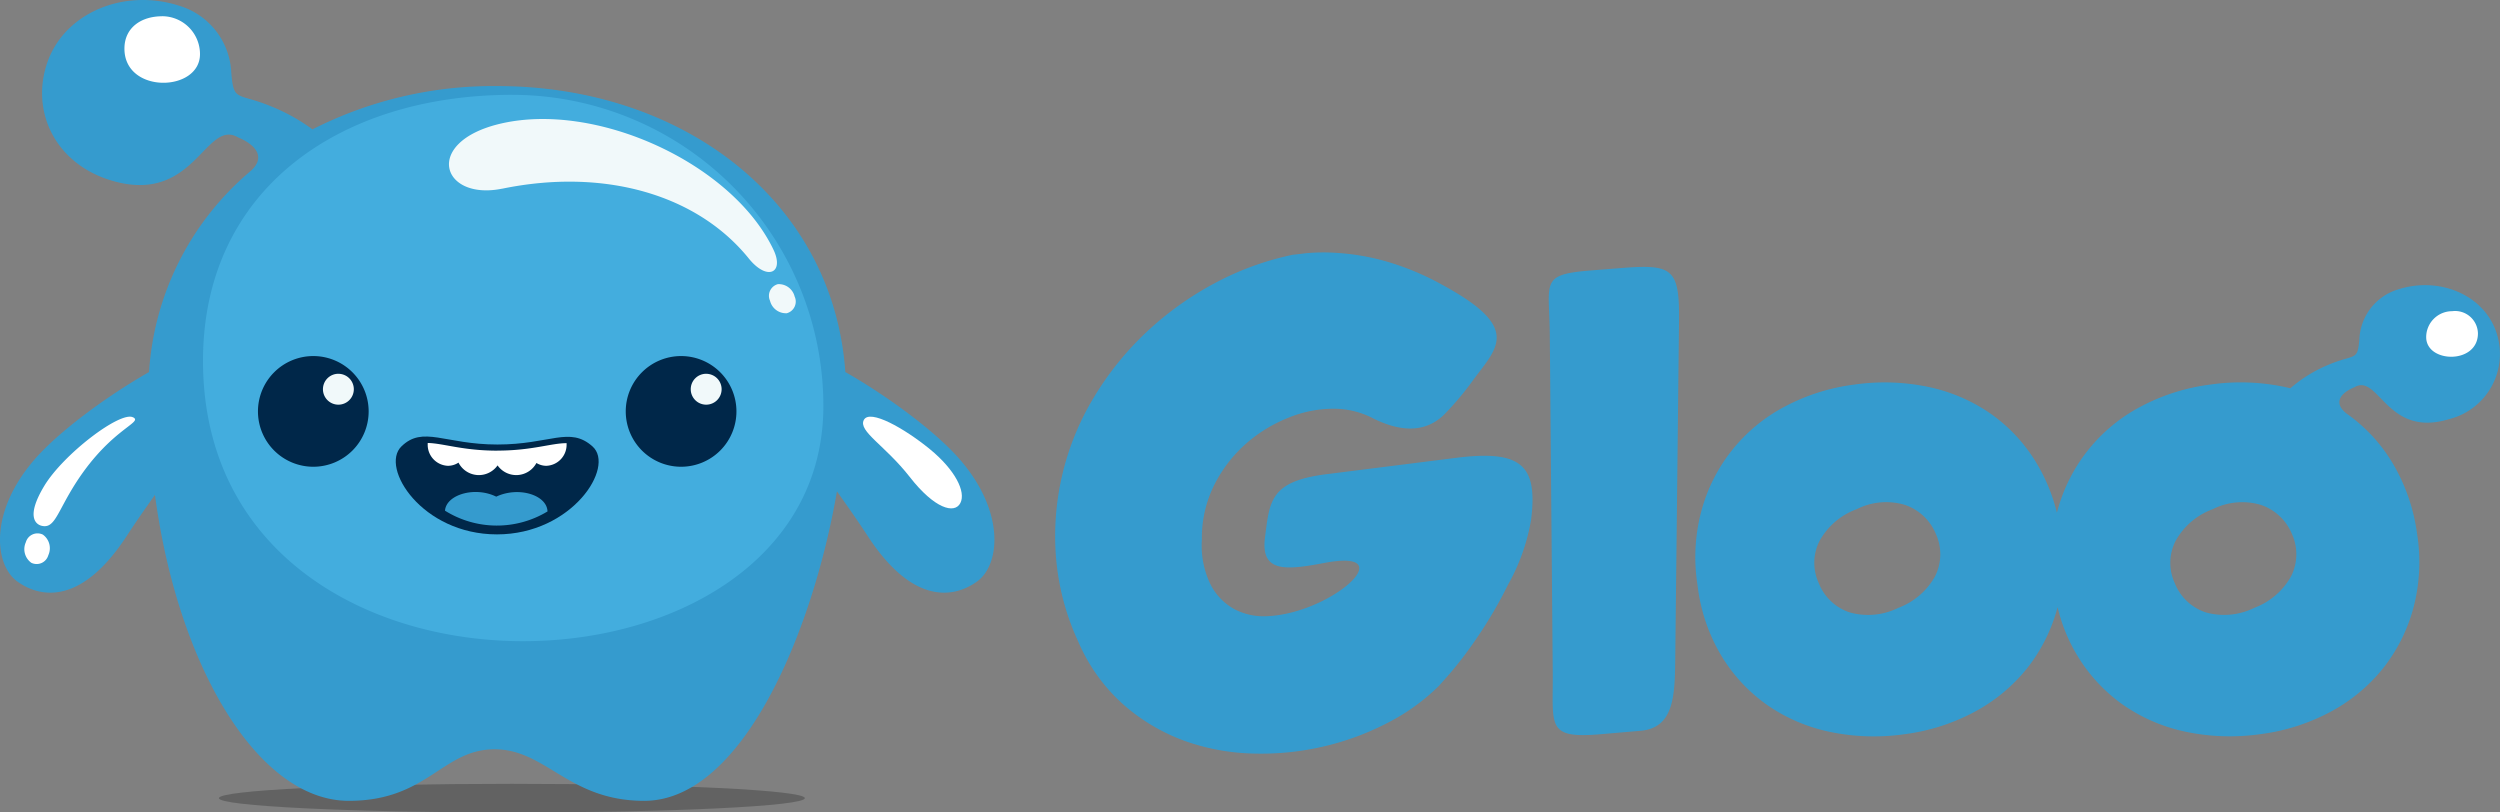 <svg xmlns="http://www.w3.org/2000/svg" xmlns:xlink="http://www.w3.org/1999/xlink" width="247.323" height="80.378" viewBox="0 0 247.323 80.378"><rect x="0" y="0" width="247.323" height="80.378" fill="#808080" stroke="none"/><defs><style>.glooLogoA{fill:none;}.glooLogoB{clip-path:url(#a);}.glooLogoC{fill:#359bce;}.glooLogoC,.glooLogoD,.glooLogoG,.glooLogoH,.glooLogoI,.glooLogoJ{fill-rule:evenodd;}.glooLogoD{fill:#fff;}.glooLogoE{opacity:0.24;}.glooLogoF{clip-path:url(#d);}.glooLogoG{fill:#030404;}.glooLogoH{fill:#43adde;}.glooLogoI{fill:#002749;}.glooLogoJ{fill:#f1f9fa;}</style><clipPath id="a"><rect class="glooLogoA" width="247.323" height="80.378"/></clipPath><clipPath id="d"><rect class="glooLogoA" width="57.966" height="2.835"/></clipPath></defs><g transform="translate(-89.425 -86.801)"><g transform="translate(89.425 86.801)"><g class="glooLogoB"><g class="glooLogoB"><g class="glooLogoB"><path class="glooLogoC" d="M467.065,186a8.5,8.5,0,0,0-3.91-.885,11.824,11.824,0,0,0-4.4.913,14.375,14.375,0,0,0-4.166,2.568,13.56,13.56,0,0,0-3.112,4.054,11.727,11.727,0,0,0-1.227,5.423,8.781,8.781,0,0,0,.885,4.481,5.771,5.771,0,0,0,2.4,2.425,6.3,6.3,0,0,0,3.225.657c6.41-.31,13.435-6.754,5.6-5.265-3.813.724-6.313.97-5.865-2.524.462-3.615.5-5.553,6.086-6.257l12.8-1.615c6.477-.816,8.115.717,7.438,6.13a19.932,19.932,0,0,1-2.283,6.422,42.979,42.979,0,0,1-3.054,5.222,39.884,39.884,0,0,1-2.654,3.511q-1.056,1.2-1.17,1.313a20.406,20.406,0,0,1-5,3.6,26.868,26.868,0,0,1-6.307,2.34,27.188,27.188,0,0,1-6.965.715,21.658,21.658,0,0,1-6.849-1.257,18.955,18.955,0,0,1-6.023-3.568,17.577,17.577,0,0,1-4.481-6.222,24.581,24.581,0,0,1-2.226-8.534,26.546,26.546,0,0,1,3.8-15.727,30.167,30.167,0,0,1,5.138-6.364,31.436,31.436,0,0,1,6.707-4.824,28.809,28.809,0,0,1,7.82-2.855c.077,0,.485-.047,1.227-.142a19.079,19.079,0,0,1,3.225-.029,23,23,0,0,1,4.738.827,26.7,26.7,0,0,1,5.708,2.4c7.745,4.231,5.259,6.159,2.913,9.35a29.233,29.233,0,0,1-2.892,3.439c-1.7,1.631-4.027,1.858-7.127.283m21.753-14.577,2.828-.225c5.124-.408,5.869-.022,5.81,5.207-.134,12.036-.233,20.892-.368,32.927-.043,3.911.013,7.343-3.448,7.639l-3.942.338c-5.419.465-4.69-.812-4.736-6.111-.108-12.329-.183-21.037-.291-33.366-.046-5.338-1.026-6,4.147-6.41m22.458,30.932a4.962,4.962,0,0,0,3.083,2.911,6.754,6.754,0,0,0,4.795-.458,6.937,6.937,0,0,0,3.625-3.11,4.834,4.834,0,0,0,.085-4.2,5.063,5.063,0,0,0-3.083-2.882,6.474,6.474,0,0,0-4.738.428,6.889,6.889,0,0,0-3.682,3.139,4.775,4.775,0,0,0-.086,4.168m35.221,0a4.96,4.96,0,0,0,3.082,2.911,6.754,6.754,0,0,0,4.8-.458A6.938,6.938,0,0,0,558,201.7a4.833,4.833,0,0,0,.086-4.2A5.06,5.06,0,0,0,555,194.623a6.476,6.476,0,0,0-4.739.428,6.891,6.891,0,0,0-3.681,3.139,4.775,4.775,0,0,0-.086,4.168m15.286-21.623a13.705,13.705,0,0,0-3.848,2.358q-.307-.077-.62-.144a21.089,21.089,0,0,0-7.279-.228,20.053,20.053,0,0,0-6.935,2.2,16.46,16.46,0,0,0-8.22,10.333l-.041.148a17.5,17.5,0,0,0-1.986-4.858,16.033,16.033,0,0,0-4.566-4.938,16.906,16.906,0,0,0-6.194-2.655,21.08,21.08,0,0,0-7.277-.228,20.052,20.052,0,0,0-6.936,2.2,16.466,16.466,0,0,0-8.219,10.333,17.7,17.7,0,0,0-.371,7.335,17.514,17.514,0,0,0,2.34,6.935,16.144,16.144,0,0,0,4.566,4.91,16.9,16.9,0,0,0,6.223,2.654,21.268,21.268,0,0,0,7.307.228,20.03,20.03,0,0,0,6.935-2.2,16.85,16.85,0,0,0,5.195-4.281,16.524,16.524,0,0,0,3.026-5.994l.026-.1a16.572,16.572,0,0,0,1.943,4.776,16.143,16.143,0,0,0,4.568,4.91,16.9,16.9,0,0,0,6.222,2.654,21.264,21.264,0,0,0,7.306.228,20.033,20.033,0,0,0,6.936-2.2,16.85,16.85,0,0,0,5.195-4.281,16.519,16.519,0,0,0,3.025-5.994,17.715,17.715,0,0,0,.371-7.336,18.447,18.447,0,0,0-2.4-6.964,16.045,16.045,0,0,0-4.565-4.936l0,0c-1.421-1.108-.53-2.076.755-2.61,2.423-1.415,3.174,5.018,9.328,3.166a6.644,6.644,0,0,0,4.69-8.689c-1.258-3.609-5.6-5.469-9.688-4.156a5.38,5.38,0,0,0-3.829,4.908c-.184,2.218-.4,1.442-2.982,2.514" transform="translate(-331.35 -144.679)"/><path class="glooLogoD" d="M888.231,188.93a2.568,2.568,0,0,0-2.568,2.567c0,2.583,5.119,2.713,5.119-.372a2.261,2.261,0,0,0-2.551-2.195" transform="translate(-645.642 -158.144)"/><g class="glooLogoE" transform="translate(21.655 77.543)"><g class="glooLogoF"><path class="glooLogoG" d="M190.246,344.04c16.007,0,28.983.635,28.983,1.418s-12.976,1.418-28.983,1.418-28.983-.635-28.983-1.418,12.975-1.418,28.983-1.418" transform="translate(-161.263 -344.04)"/></g></g><path class="glooLogoC" d="M123.928,166.027c7.762,0,9.238-5.062,14.371-5.1s7.36,5.1,14.849,5.1c9.693,0,16.676-16.668,19.074-30.615,1.076,1.509,2.12,3,3.024,4.386,4.5,6.924,8.594,6.156,10.847,4.524s2.815-6.821-1.691-12.044c-2.34-2.711-7.075-6.238-11.349-8.672-1.193-17-16.155-28.29-34.44-28.29A39.487,39.487,0,0,0,120.336,99.6a18.546,18.546,0,0,0-4.021-2.249c-3.467-1.442-3.765-.4-4.012-3.382a7.237,7.237,0,0,0-5.152-6.6c-5.507-1.768-11.343.735-13.037,5.591s.774,10.025,6.311,11.693c8.28,2.493,9.293-6.163,12.554-4.259,1.627.677,2.786,1.873,1.317,3.256l-.264.227-.037.03a.384.384,0,0,0-.053.049,28.346,28.346,0,0,0-9.773,19.652c-4.274,2.433-9.008,5.959-11.347,8.67-4.507,5.223-3.945,10.412-1.691,12.044s6.342,2.4,10.847-4.524c.834-1.283,1.788-2.648,2.775-4.035,2.289,17.048,10.23,30.264,19.175,30.264" transform="translate(-89.424 -86.801)"/><path class="glooLogoH" d="M186.637,117.924a30.783,30.783,0,0,1,30.783,30.783c0,30.968-61.373,32.538-61.373-4.469,0-17,13.589-26.315,30.59-26.315" transform="translate(-135.964 -108.542)"/><path class="glooLogoD" d="M372.738,223.877c-.576,1.113,2.107,2.517,4.548,5.645s4.421,3.69,5,2.577-.518-3.292-3.019-5.337-5.95-4-6.528-2.885" transform="translate(-287.28 -182.331)"/><path class="glooLogoD" d="M99.268,235.21a1.657,1.657,0,0,1,.542,2.037,1.2,1.2,0,0,1-1.682.752,1.657,1.657,0,0,1-.542-2.037,1.2,1.2,0,0,1,1.682-.752m8.911-11.611c1.155.548-2.6,1.188-6.266,7.518-1.309,2.26-1.623,3.506-2.771,3.22-.493-.123-1.623-.8.26-3.934s7.5-7.411,8.777-6.8" transform="translate(-95.029 -182.322)"/><path class="glooLogoI" d="M229.364,230.849c5.221,0,7.141-1.835,9.407.19s-2.031,8.7-9.453,8.7-11.59-6.611-9.453-8.7,4.278-.19,9.5-.19" transform="translate(-180.154 -186.873)"/><path class="glooLogoC" d="M245.607,250.192a9.676,9.676,0,0,1-10.14-.075c.114-1.584,2.947-2.436,5.068-1.388,2.226-1.048,5.025-.155,5.072,1.463" transform="translate(-191.443 -199.595)"/><path class="glooLogoD" d="M236.7,232.922c3.418,0,5.3-.737,6.847-.736,0,.027,0,.053,0,.081a2.084,2.084,0,0,1-2,2.159,1.882,1.882,0,0,1-.983-.279,2.263,2.263,0,0,1-3.845.238,2.263,2.263,0,0,1-3.866-.276,1.887,1.887,0,0,1-1.045.317,2.083,2.083,0,0,1-2-2.159c0-.035,0-.07,0-.1,1.546.033,3.467.76,6.886.76" transform="translate(-187.495 -188.344)"/><path class="glooLogoJ" d="M269.314,142.2a1.621,1.621,0,0,1,1.658,1.231,1.193,1.193,0,0,1-.779,1.646,1.622,1.622,0,0,1-1.659-1.232,1.192,1.192,0,0,1,.78-1.646m-27.264-9.449c-6.014,1.232-7.883-4.57-.278-6.405,9.527-2.3,23.051,3.91,27.109,12.461,1.08,2.277-.609,3.13-2.454.848-5.106-6.319-14.287-8.973-24.377-6.9" transform="translate(-192.356 -114.089)"/><path class="glooLogoI" d="M300.262,203.655a5.475,5.475,0,1,1-5.475,5.475,5.475,5.475,0,0,1,5.475-5.475" transform="translate(-232.882 -168.43)"/><path class="glooLogoJ" d="M317.643,209.477A1.527,1.527,0,1,1,316.116,211a1.527,1.527,0,0,1,1.527-1.526" transform="translate(-247.781 -172.497)"/><path class="glooLogoI" d="M179.558,203.655a5.475,5.475,0,1,1-5.475,5.475,5.475,5.475,0,0,1,5.475-5.475" transform="translate(-148.563 -168.43)"/><path class="glooLogoJ" d="M196.939,209.477A1.527,1.527,0,1,1,195.412,211a1.526,1.526,0,0,1,1.527-1.526" transform="translate(-163.463 -172.497)"/><path class="glooLogoD" d="M133.989,92.127a3.749,3.749,0,0,1,3.749,3.75c0,3.772-7.475,3.963-7.475-.545,0-2.071,1.655-3.2,3.726-3.2" transform="translate(-117.953 -90.522)"/></g></g></g></g></g></svg>